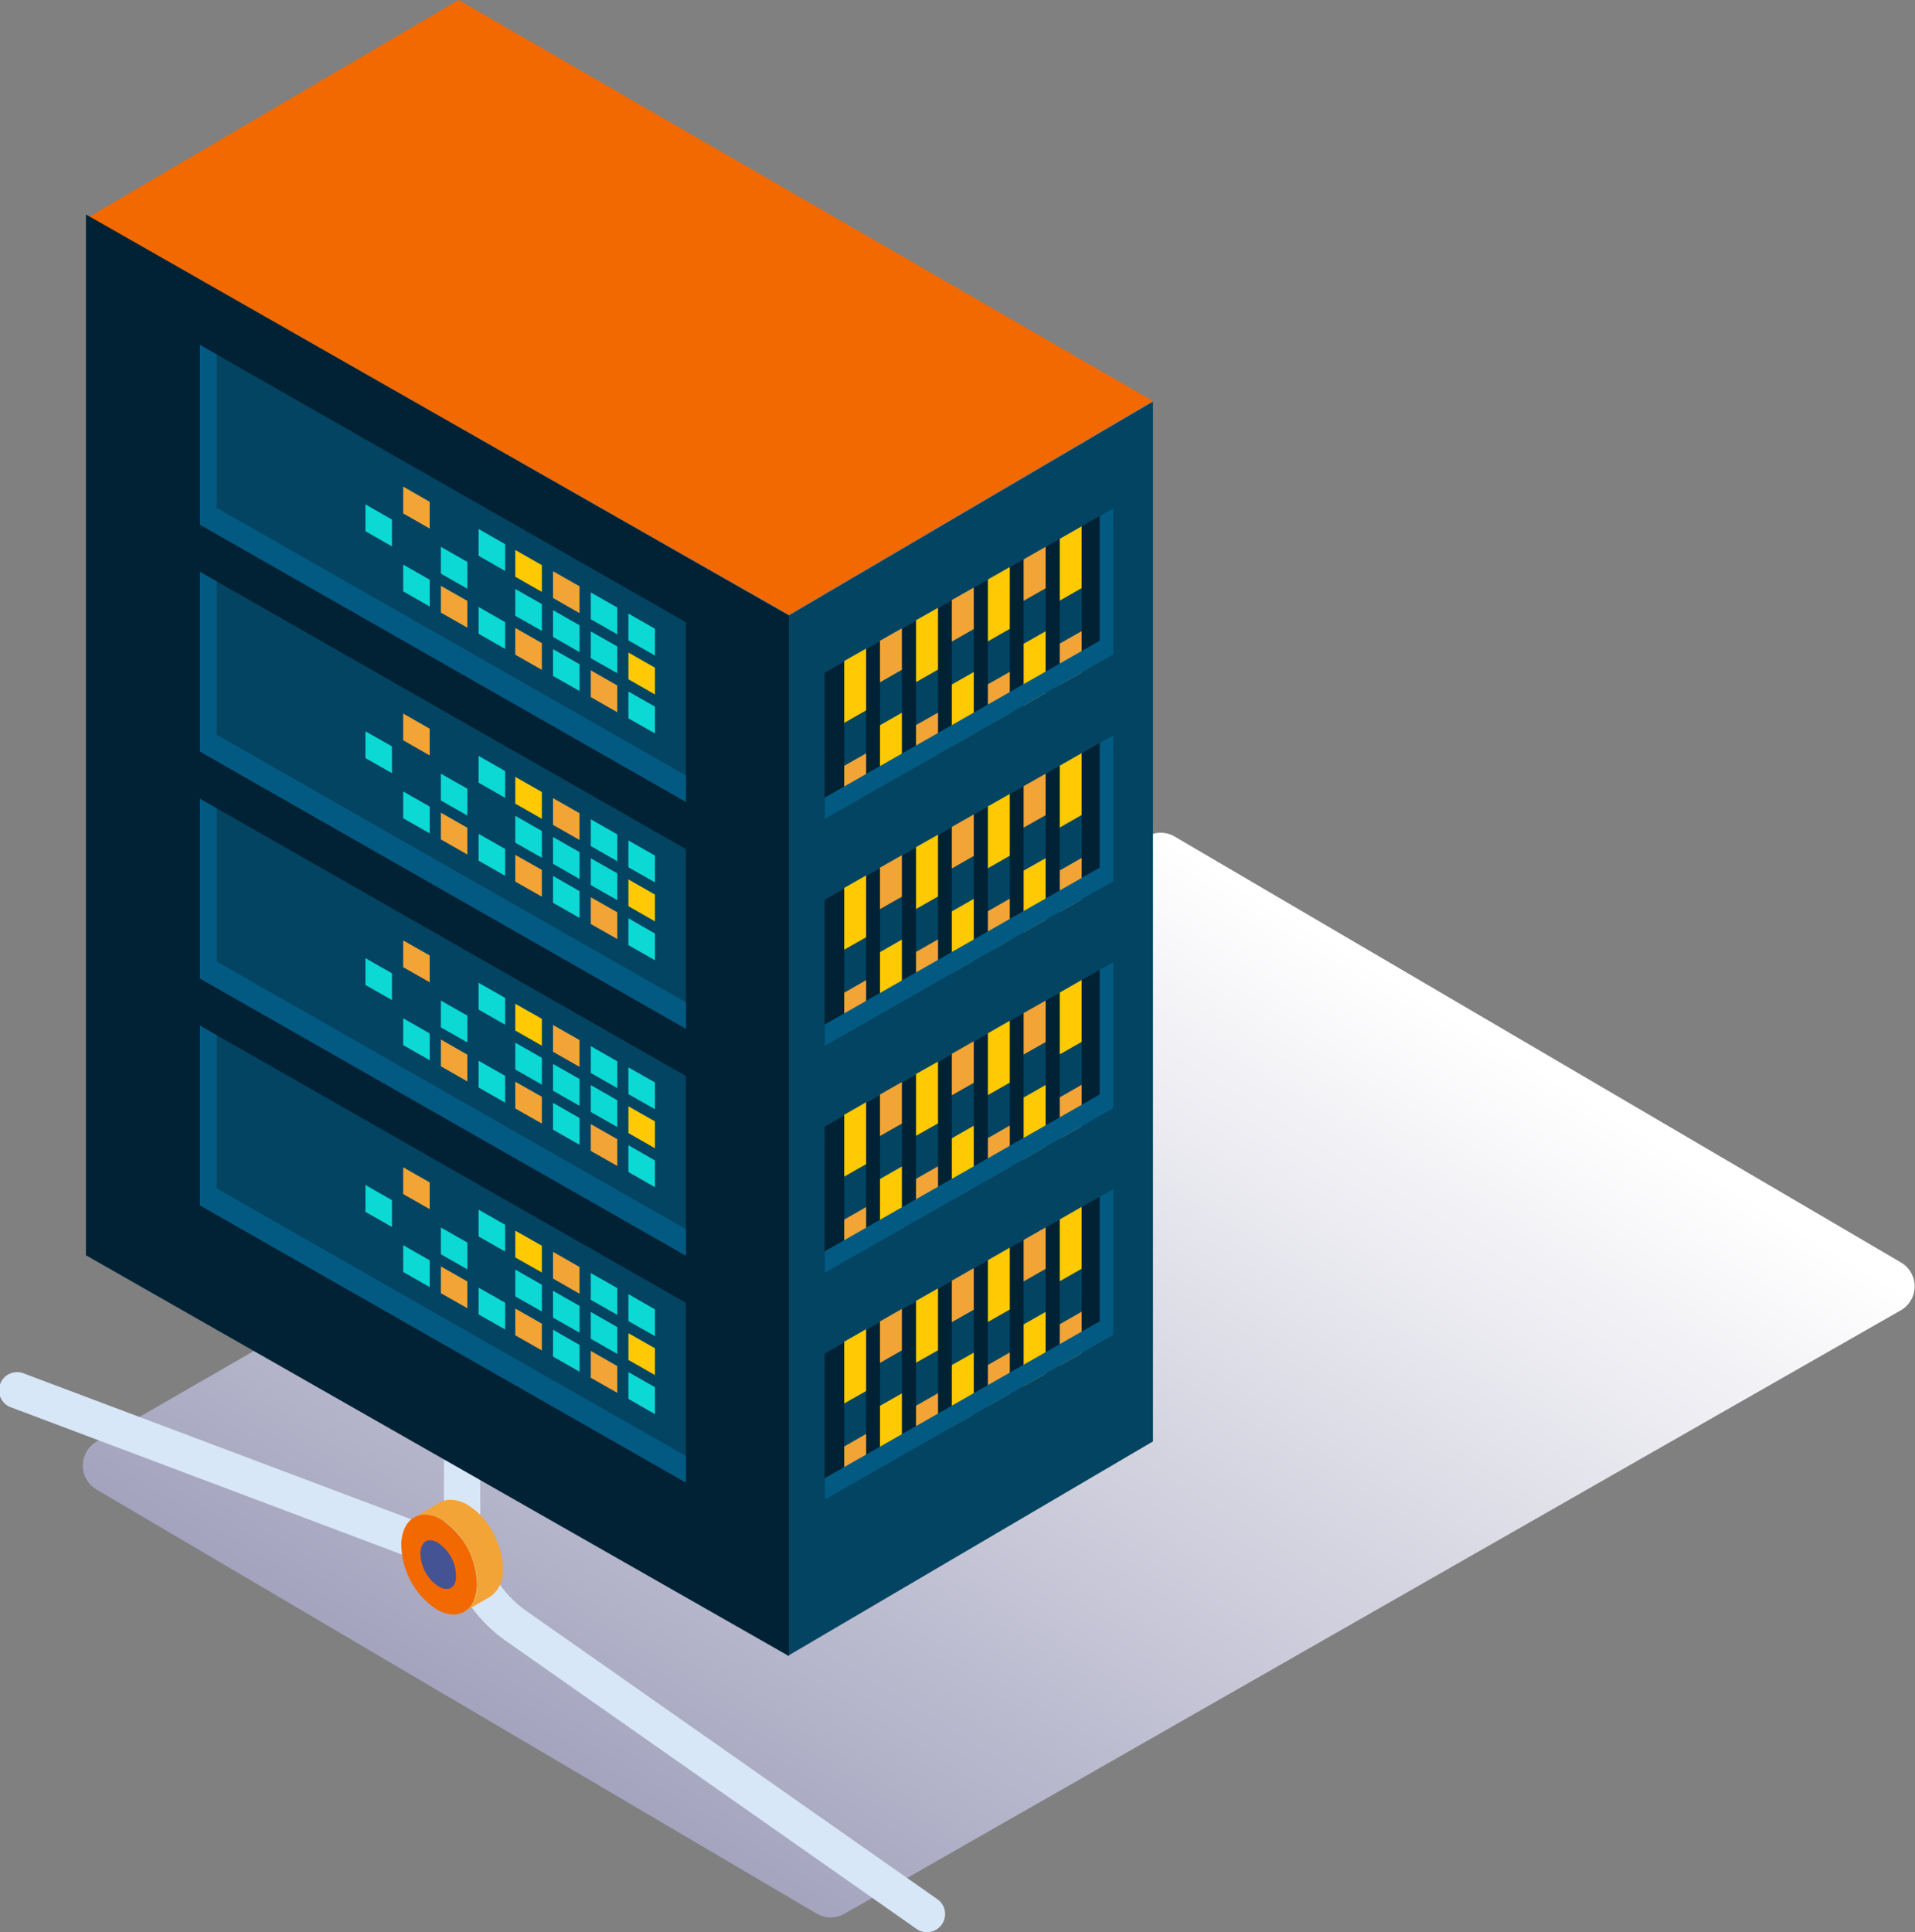 <svg xmlns="http://www.w3.org/2000/svg" xmlns:xlink="http://www.w3.org/1999/xlink" viewBox="0 0 211.02 212.9"><rect x="0" y="0" width="211.02" height="212.9" fill="#808080" stroke="none"/><defs><style>.cls-1{isolation:isolate;}.cls-2{mix-blend-mode:multiply;fill:url(#_ÂÁ_Ï_ÌÌ_È_ËÂÌÚ_12);}.cls-3{fill:#d7e7f7;}.cls-4{fill:#f2a437;}.cls-5{fill:#f16900;}.cls-6{fill:#445394;}.cls-7{fill:#034462;}.cls-8{fill:#012235;}.cls-9{fill:#025a82;}.cls-10{fill:#ffc904;}.cls-11{fill:#0cd9d4;}</style><linearGradient id="_ÂÁ_Ï_ÌÌ_È_ËÂÌÚ_12" x1="75.86" y1="207.37" x2="141.56" y2="100.3" gradientUnits="userSpaceOnUse"><stop offset="0" stop-color="#a1a1bd"/><stop offset="1" stop-color="#fff"/></linearGradient></defs><g class="cls-1"><g id="Layer_2" data-name="Layer 2"><g id="Layer_1-2" data-name="Layer 1"><path class="cls-2" d="M209.5,139.12,129.43,92.17a3.06,3.06,0,0,0-3.07,0L10.65,158.84a3.06,3.06,0,0,0,0,5.29L90,210.86a3.06,3.06,0,0,0,3.07,0l116.36-66.47A3.05,3.05,0,0,0,209.5,139.12Z"/><path class="cls-3" d="M102.15,212.9a2,2,0,0,1-1.15-.36L55.71,180.78a16,16,0,0,1-6.79-13.06V146.9a2,2,0,0,1,4,0v20.82A11.94,11.94,0,0,0,58,177.5l45.29,31.76a2,2,0,0,1,.49,2.79A2,2,0,0,1,102.15,212.9Z"/><path class="cls-3" d="M49.81,173.23a1.93,1.93,0,0,1-.7-.13l-47.81-18a2,2,0,1,1,1.4-3.74l47.82,18a2,2,0,0,1-.71,3.87Z"/><g class="cls-1"><path class="cls-4" d="M55.13,170.87a9.54,9.54,0,0,0-.52-1.44,9,9,0,0,0-.77-1.36,7.44,7.44,0,0,0-2.32-2.26,3.82,3.82,0,0,0-1.74-.55,2.27,2.27,0,0,0-1,.15,2.41,2.41,0,0,0-.33.15l-2.84,1.65a1.26,1.26,0,0,1,.33-.16,2.43,2.43,0,0,1,1-.15,3.72,3.72,0,0,1,1.73.56A7.4,7.4,0,0,1,51,169.71a10.11,10.11,0,0,1,.77,1.36,8.61,8.61,0,0,1,.53,1.44,7.38,7.38,0,0,1,.27,2.3,3.24,3.24,0,0,1-1.41,2.77L54,175.94a3.26,3.26,0,0,0,1.4-2.77A7,7,0,0,0,55.13,170.87Z"/><path class="cls-5" d="M48.67,167.46a8.7,8.7,0,0,1,3.89,7.35c-.16,2.73-2.15,3.85-4.45,2.52A8.7,8.7,0,0,1,44.22,170C44.38,167.25,46.37,166.12,48.67,167.46Z"/></g><path class="cls-6" d="M49.25,175.07c.61,0,1-.52,1-1.35a4.43,4.43,0,0,0-2-3.73,1.72,1.72,0,0,0-.87-.27c-.61,0-1,.52-1.05,1.35a4.43,4.43,0,0,0,2,3.73,1.72,1.72,0,0,0,.87.27Z"/><polygon class="cls-5" points="127.05 44.19 86.94 67.74 9.85 23.88 50.53 0 127.05 44.19"/><polygon class="cls-7" points="127.05 158.82 86.94 182.38 86.94 67.81 127.05 44.26 127.05 158.82"/><polygon class="cls-8" points="86.94 182.48 9.47 138.31 9.47 23.63 86.94 67.81 86.94 182.48"/><polygon class="cls-7" points="75.58 163.35 22.03 132.81 22.03 113.01 75.58 143.55 75.58 163.35"/><polygon class="cls-9" points="23.88 130.95 75.58 160.43 75.58 163.35 22.03 132.81 22.03 113.01 23.88 114.07 23.88 130.95"/><polygon class="cls-8" points="122.7 147.1 90.87 165.25 90.87 149.14 122.7 130.99 122.7 147.1"/><polygon class="cls-7" points="119.19 149.1 116.78 150.48 116.78 134.36 119.19 132.98 119.19 149.1"/><polygon class="cls-4" points="119.19 149.1 116.78 150.48 116.78 145.91 119.19 144.53 119.19 149.1"/><polygon class="cls-10" points="119.19 139.8 116.78 141.17 116.78 134.36 119.19 132.98 119.19 139.8"/><polygon class="cls-7" points="115.22 151.36 112.8 152.74 112.8 136.62 115.22 135.24 115.22 151.36"/><polygon class="cls-4" points="115.22 139.81 112.8 141.19 112.8 136.62 115.22 135.24 115.22 139.81"/><polygon class="cls-10" points="115.22 151.36 112.8 152.74 112.8 145.93 115.22 144.55 115.22 151.36"/><polygon class="cls-7" points="111.27 153.59 108.86 154.97 108.86 138.85 111.27 137.47 111.27 153.59"/><polygon class="cls-4" points="111.27 153.59 108.86 154.97 108.86 150.4 111.27 149.02 111.27 153.59"/><polygon class="cls-10" points="111.27 144.29 108.86 145.66 108.86 138.85 111.27 137.47 111.27 144.29"/><polygon class="cls-7" points="107.3 155.85 104.89 157.23 104.89 141.11 107.3 139.73 107.3 155.85"/><polygon class="cls-4" points="107.3 144.31 104.89 145.68 104.89 141.11 107.3 139.73 107.3 144.31"/><polygon class="cls-10" points="107.3 155.85 104.89 157.23 104.89 150.41 107.3 149.04 107.3 155.85"/><polygon class="cls-7" points="103.36 158.08 100.94 159.46 100.94 143.34 103.36 141.96 103.36 158.08"/><polygon class="cls-4" points="103.36 158.08 100.94 159.46 100.94 154.89 103.36 153.51 103.36 158.08"/><polygon class="cls-10" points="103.36 148.78 100.94 150.15 100.94 143.34 103.36 141.96 103.36 148.78"/><polygon class="cls-7" points="99.38 160.34 96.97 161.72 96.97 145.6 99.38 144.22 99.38 160.34"/><polygon class="cls-4" points="99.38 148.79 96.97 150.17 96.97 145.6 99.38 144.22 99.38 148.79"/><polygon class="cls-10" points="99.38 160.34 96.97 161.72 96.97 154.9 99.38 153.53 99.38 160.34"/><polygon class="cls-7" points="95.44 162.57 93.03 163.95 93.03 147.83 95.44 146.45 95.44 162.57"/><polygon class="cls-4" points="95.44 162.57 93.03 163.95 93.03 159.38 95.44 158 95.44 162.57"/><polygon class="cls-10" points="95.44 153.27 93.03 154.64 93.03 147.83 95.44 146.45 95.44 153.27"/><polygon class="cls-9" points="121.18 131.85 122.7 130.99 122.7 147.1 90.87 165.25 90.87 162.88 121.18 145.59 121.18 131.85"/><polygon class="cls-11" points="72.17 147.22 69.25 145.56 69.25 142.6 72.17 144.27 72.17 147.22"/><polygon class="cls-10" points="72.17 151.51 69.25 149.85 69.25 146.9 72.17 148.56 72.17 151.51"/><polygon class="cls-11" points="72.17 155.81 69.25 154.14 69.25 151.19 72.17 152.85 72.17 155.81"/><polygon class="cls-11" points="68.02 144.88 65.1 143.22 65.1 140.27 68.02 141.93 68.02 144.88"/><polygon class="cls-11" points="68.02 149.18 65.1 147.51 65.1 144.56 68.02 146.23 68.02 149.18"/><polygon class="cls-4" points="68.02 153.47 65.1 151.81 65.1 148.85 68.02 150.52 68.02 153.47"/><polygon class="cls-4" points="63.86 142.55 60.94 140.88 60.94 137.93 63.86 139.6 63.86 142.55"/><polygon class="cls-11" points="63.86 146.84 60.94 145.18 60.94 142.23 63.86 143.89 63.86 146.84"/><polygon class="cls-11" points="63.86 151.14 60.94 149.47 60.94 146.52 63.86 148.19 63.86 151.14"/><polygon class="cls-10" points="59.71 140.21 56.78 138.55 56.78 135.6 59.71 137.26 59.71 140.21"/><polygon class="cls-11" points="59.71 144.51 56.78 142.84 56.78 139.89 59.71 141.56 59.71 144.51"/><polygon class="cls-4" points="59.71 148.8 56.78 147.13 56.78 144.18 59.71 145.85 59.71 148.8"/><polygon class="cls-11" points="55.66 137.9 52.74 136.24 52.74 133.29 55.66 134.95 55.66 137.9"/><polygon class="cls-11" points="55.66 146.49 52.74 144.83 52.74 141.88 55.66 143.54 55.66 146.49"/><polygon class="cls-11" points="51.5 139.86 48.58 138.2 48.58 135.25 51.5 136.91 51.5 139.86"/><polygon class="cls-4" points="51.5 144.15 48.58 142.49 48.58 139.54 51.5 141.2 51.5 144.15"/><polygon class="cls-4" points="47.35 133.23 44.43 131.57 44.43 128.62 47.35 130.28 47.35 133.23"/><polygon class="cls-11" points="47.35 141.82 44.43 140.15 44.43 137.2 47.35 138.87 47.35 141.82"/><polygon class="cls-11" points="43.19 135.19 40.27 133.53 40.27 130.57 43.19 132.24 43.19 135.19"/><polygon class="cls-7" points="75.58 138.35 22.03 107.81 22.03 88.01 75.58 118.56 75.58 138.35"/><polygon class="cls-9" points="23.88 105.95 75.58 135.44 75.58 138.35 22.03 107.81 22.03 88.01 23.88 89.07 23.88 105.95"/><polygon class="cls-8" points="122.7 122.11 90.87 140.26 90.87 124.14 122.7 105.99 122.7 122.11"/><polygon class="cls-7" points="119.19 124.11 116.78 125.48 116.78 109.36 119.19 107.98 119.19 124.11"/><polygon class="cls-4" points="119.19 124.11 116.78 125.48 116.78 120.91 119.19 119.53 119.19 124.11"/><polygon class="cls-10" points="119.19 114.8 116.78 116.17 116.78 109.36 119.19 107.98 119.19 114.8"/><polygon class="cls-7" points="115.22 126.36 112.8 127.74 112.8 111.62 115.22 110.25 115.22 126.36"/><polygon class="cls-4" points="115.22 114.82 112.8 116.19 112.8 111.62 115.22 110.25 115.22 114.82"/><polygon class="cls-10" points="115.22 126.36 112.8 127.74 112.8 120.93 115.22 119.55 115.22 126.36"/><polygon class="cls-7" points="111.27 128.59 108.86 129.97 108.86 113.85 111.27 112.47 111.27 128.59"/><polygon class="cls-4" points="111.27 128.59 108.86 129.97 108.86 125.4 111.27 124.02 111.27 128.59"/><polygon class="cls-10" points="111.27 119.29 108.86 120.66 108.86 113.85 111.27 112.47 111.27 119.29"/><polygon class="cls-7" points="107.3 130.85 104.89 132.23 104.89 116.11 107.3 114.73 107.3 130.85"/><polygon class="cls-4" points="107.3 119.31 104.89 120.68 104.89 116.11 107.3 114.73 107.3 119.31"/><polygon class="cls-10" points="107.3 130.85 104.89 132.23 104.89 125.42 107.3 124.04 107.3 130.85"/><polygon class="cls-7" points="103.36 133.08 100.94 134.46 100.94 118.34 103.36 116.97 103.36 133.08"/><polygon class="cls-4" points="103.36 133.08 100.94 134.46 100.94 129.89 103.36 128.51 103.36 133.08"/><polygon class="cls-10" points="103.36 123.78 100.94 125.15 100.94 118.34 103.36 116.97 103.36 123.78"/><polygon class="cls-7" points="99.38 135.34 96.97 136.72 96.97 120.6 99.38 119.22 99.38 135.34"/><polygon class="cls-4" points="99.38 123.8 96.97 125.17 96.97 120.6 99.38 119.22 99.38 123.8"/><polygon class="cls-10" points="99.38 135.34 96.97 136.72 96.97 129.91 99.38 128.53 99.38 135.34"/><polygon class="cls-7" points="95.44 137.57 93.03 138.95 93.03 122.83 95.44 121.45 95.44 137.57"/><polygon class="cls-4" points="95.44 137.57 93.03 138.95 93.03 134.38 95.44 133 95.44 137.57"/><polygon class="cls-10" points="95.44 128.27 93.03 129.64 93.03 122.83 95.44 121.45 95.44 128.27"/><polygon class="cls-9" points="121.18 106.85 122.7 105.99 122.7 122.11 90.87 140.26 90.87 137.88 121.18 120.6 121.18 106.85"/><polygon class="cls-11" points="72.17 122.22 69.25 120.56 69.25 117.61 72.17 119.27 72.17 122.22"/><polygon class="cls-10" points="72.17 126.52 69.25 124.85 69.25 121.9 72.17 123.56 72.17 126.52"/><polygon class="cls-11" points="72.17 130.81 69.25 129.14 69.25 126.19 72.17 127.86 72.17 130.81"/><polygon class="cls-11" points="68.02 119.89 65.1 118.22 65.1 115.27 68.02 116.94 68.02 119.89"/><polygon class="cls-11" points="68.02 124.18 65.1 122.52 65.1 119.56 68.02 121.23 68.02 124.18"/><polygon class="cls-4" points="68.02 128.47 65.1 126.81 65.1 123.86 68.02 125.52 68.02 128.47"/><polygon class="cls-4" points="63.86 117.55 60.94 115.89 60.94 112.94 63.86 114.6 63.86 117.55"/><polygon class="cls-11" points="63.86 121.84 60.94 120.18 60.94 117.23 63.86 118.89 63.86 121.84"/><polygon class="cls-11" points="63.86 126.14 60.94 124.47 60.94 121.52 63.86 123.19 63.86 126.14"/><polygon class="cls-10" points="59.71 115.22 56.78 113.55 56.78 110.6 59.71 112.26 59.71 115.22"/><polygon class="cls-11" points="59.71 119.51 56.78 117.84 56.78 114.89 59.71 116.56 59.71 119.51"/><polygon class="cls-4" points="59.71 123.8 56.78 122.14 56.78 119.19 59.71 120.85 59.71 123.8"/><polygon class="cls-11" points="55.66 112.91 52.74 111.24 52.74 108.29 55.66 109.95 55.66 112.91"/><polygon class="cls-11" points="55.66 121.49 52.74 119.83 52.74 116.88 55.66 118.54 55.66 121.49"/><polygon class="cls-11" points="51.5 114.86 48.58 113.2 48.58 110.25 51.5 111.91 51.5 114.86"/><polygon class="cls-4" points="51.5 119.16 48.58 117.49 48.58 114.54 51.5 116.21 51.5 119.16"/><polygon class="cls-4" points="47.35 108.23 44.43 106.57 44.43 103.62 47.35 105.28 47.35 108.23"/><polygon class="cls-11" points="47.35 116.82 44.43 115.16 44.43 112.2 47.35 113.87 47.35 116.82"/><polygon class="cls-11" points="43.19 110.19 40.27 108.53 40.27 105.58 43.19 107.24 43.19 110.19"/><polygon class="cls-7" points="75.58 113.35 22.03 82.81 22.03 63.01 75.58 93.56 75.58 113.35"/><polygon class="cls-9" points="23.88 80.96 75.58 110.44 75.58 113.35 22.03 82.81 22.03 63.01 23.88 64.07 23.88 80.96"/><polygon class="cls-8" points="122.7 97.11 90.87 115.26 90.87 99.14 122.7 80.99 122.7 97.11"/><polygon class="cls-7" points="119.19 99.11 116.78 100.48 116.78 84.36 119.19 82.99 119.19 99.11"/><polygon class="cls-4" points="119.19 99.11 116.78 100.48 116.78 95.91 119.19 94.53 119.19 99.11"/><polygon class="cls-10" points="119.19 89.8 116.78 91.18 116.78 84.36 119.19 82.99 119.19 89.8"/><polygon class="cls-7" points="115.22 101.37 112.8 102.74 112.8 86.62 115.22 85.25 115.22 101.37"/><polygon class="cls-4" points="115.22 89.82 112.8 91.19 112.8 86.62 115.22 85.25 115.22 89.82"/><polygon class="cls-10" points="115.22 101.37 112.8 102.74 112.8 95.93 115.22 94.56 115.22 101.37"/><polygon class="cls-7" points="111.27 103.6 108.86 104.97 108.86 88.85 111.27 87.48 111.27 103.6"/><polygon class="cls-4" points="111.27 103.6 108.86 104.97 108.86 100.4 111.27 99.02 111.27 103.6"/><polygon class="cls-10" points="111.27 94.29 108.86 95.67 108.86 88.85 111.27 87.48 111.27 94.29"/><polygon class="cls-7" points="107.3 105.86 104.89 107.23 104.89 91.11 107.3 89.74 107.3 105.86"/><polygon class="cls-4" points="107.3 94.31 104.89 95.69 104.89 91.11 107.3 89.74 107.3 94.31"/><polygon class="cls-10" points="107.3 105.86 104.89 107.23 104.89 100.42 107.3 99.04 107.3 105.86"/><polygon class="cls-7" points="103.36 108.09 100.94 109.46 100.94 93.34 103.36 91.97 103.36 108.09"/><polygon class="cls-4" points="103.36 108.09 100.94 109.46 100.94 104.89 103.36 103.51 103.36 108.09"/><polygon class="cls-10" points="103.36 98.78 100.94 100.16 100.94 93.34 103.36 91.97 103.36 98.78"/><polygon class="cls-7" points="99.38 110.35 96.97 111.72 96.97 95.6 99.38 94.23 99.38 110.35"/><polygon class="cls-4" points="99.38 98.8 96.97 100.17 96.97 95.6 99.38 94.23 99.38 98.8"/><polygon class="cls-10" points="99.38 110.35 96.97 111.72 96.97 104.91 99.38 103.53 99.38 110.35"/><polygon class="cls-7" points="95.44 112.58 93.03 113.95 93.03 97.83 95.44 96.46 95.44 112.58"/><polygon class="cls-4" points="95.44 112.58 93.03 113.95 93.03 109.38 95.44 108 95.44 112.58"/><polygon class="cls-10" points="95.44 103.27 93.03 104.64 93.03 97.83 95.44 96.46 95.44 103.27"/><polygon class="cls-9" points="121.18 81.85 122.7 80.99 122.7 97.11 90.87 115.26 90.87 112.89 121.18 95.6 121.18 81.85"/><polygon class="cls-11" points="72.17 97.22 69.25 95.56 69.25 92.61 72.17 94.27 72.17 97.22"/><polygon class="cls-10" points="72.17 101.52 69.25 99.85 69.25 96.9 72.17 98.57 72.17 101.52"/><polygon class="cls-11" points="72.17 105.81 69.25 104.14 69.25 101.19 72.17 102.86 72.17 105.81"/><polygon class="cls-11" points="68.02 94.89 65.1 93.22 65.1 90.27 68.02 91.94 68.02 94.89"/><polygon class="cls-11" points="68.02 99.18 65.1 97.52 65.1 94.57 68.02 96.23 68.02 99.18"/><polygon class="cls-4" points="68.02 103.47 65.1 101.81 65.1 98.86 68.02 100.52 68.02 103.47"/><polygon class="cls-4" points="63.86 92.55 60.94 90.89 60.94 87.94 63.86 89.6 63.86 92.55"/><polygon class="cls-11" points="63.86 96.85 60.94 95.18 60.94 92.23 63.86 93.89 63.86 96.85"/><polygon class="cls-11" points="63.86 101.14 60.94 99.47 60.94 96.52 63.86 98.19 63.86 101.14"/><polygon class="cls-10" points="59.71 90.22 56.78 88.55 56.78 85.6 59.71 87.27 59.71 90.22"/><polygon class="cls-11" points="59.71 94.51 56.78 92.85 56.78 89.89 59.71 91.56 59.71 94.51"/><polygon class="cls-4" points="59.71 98.8 56.78 97.14 56.78 94.19 59.71 95.85 59.71 98.8"/><polygon class="cls-11" points="55.66 87.91 52.74 86.24 52.74 83.29 55.66 84.96 55.66 87.91"/><polygon class="cls-11" points="55.66 96.5 52.74 94.83 52.74 91.88 55.66 93.54 55.66 96.5"/><polygon class="cls-11" points="51.5 89.86 48.58 88.2 48.58 85.25 51.5 86.91 51.5 89.86"/><polygon class="cls-4" points="51.5 94.16 48.58 92.49 48.58 89.54 51.5 91.21 51.5 94.16"/><polygon class="cls-4" points="47.35 83.24 44.43 81.57 44.43 78.62 47.35 80.29 47.35 83.24"/><polygon class="cls-11" points="47.35 91.82 44.43 90.16 44.43 87.21 47.35 88.87 47.35 91.82"/><polygon class="cls-11" points="43.19 85.19 40.27 83.53 40.27 80.58 43.19 82.24 43.19 85.19"/><polygon class="cls-7" points="75.58 88.35 22.03 57.81 22.03 38.01 75.58 68.56 75.58 88.35"/><polygon class="cls-9" points="23.88 55.96 75.58 85.44 75.58 88.35 22.03 57.81 22.03 38.01 23.88 39.07 23.88 55.96"/><polygon class="cls-8" points="122.7 72.11 90.87 90.26 90.87 74.14 122.7 55.99 122.7 72.11"/><polygon class="cls-7" points="119.19 74.11 116.78 75.48 116.78 59.37 119.19 57.99 119.19 74.11"/><polygon class="cls-4" points="119.19 74.11 116.78 75.48 116.78 70.91 119.19 69.54 119.19 74.11"/><polygon class="cls-10" points="119.19 64.8 116.78 66.18 116.78 59.37 119.19 57.99 119.19 64.8"/><polygon class="cls-7" points="115.22 76.37 112.8 77.75 112.8 61.63 115.22 60.25 115.22 76.37"/><polygon class="cls-4" points="115.22 64.82 112.8 66.2 112.8 61.63 115.22 60.25 115.22 64.82"/><polygon class="cls-10" points="115.22 76.37 112.8 77.75 112.8 70.93 115.22 69.56 115.22 76.37"/><polygon class="cls-7" points="111.27 78.6 108.86 79.97 108.86 63.85 111.27 62.48 111.27 78.6"/><polygon class="cls-4" points="111.27 78.6 108.86 79.97 108.86 75.4 111.27 74.03 111.27 78.6"/><polygon class="cls-10" points="111.27 69.29 108.86 70.67 108.86 63.85 111.27 62.48 111.27 69.29"/><polygon class="cls-7" points="107.3 80.86 104.89 82.23 104.89 66.11 107.3 64.74 107.3 80.86"/><polygon class="cls-4" points="107.3 69.31 104.89 70.69 104.89 66.11 107.3 64.74 107.3 69.31"/><polygon class="cls-10" points="107.3 80.86 104.89 82.23 104.89 75.42 107.3 74.05 107.3 80.86"/><polygon class="cls-7" points="103.36 83.09 100.94 84.46 100.94 68.34 103.36 66.97 103.36 83.09"/><polygon class="cls-4" points="103.36 83.09 100.94 84.46 100.94 79.89 103.36 78.52 103.36 83.09"/><polygon class="cls-10" points="103.36 73.78 100.94 75.16 100.94 68.34 103.36 66.97 103.36 73.78"/><polygon class="cls-7" points="99.38 85.35 96.97 86.72 96.97 70.6 99.38 69.23 99.38 85.35"/><polygon class="cls-4" points="99.38 73.8 96.97 75.18 96.97 70.6 99.38 69.23 99.38 73.8"/><polygon class="cls-10" points="99.38 85.35 96.97 86.72 96.97 79.91 99.38 78.53 99.38 85.35"/><polygon class="cls-7" points="95.44 87.58 93.03 88.95 93.03 72.83 95.44 71.46 95.44 87.58"/><polygon class="cls-4" points="95.44 87.58 93.03 88.95 93.03 84.38 95.44 83.01 95.44 87.58"/><polygon class="cls-10" points="95.44 78.27 93.03 79.65 93.03 72.83 95.44 71.46 95.44 78.27"/><polygon class="cls-9" points="121.18 56.85 122.7 55.99 122.7 72.11 90.87 90.26 90.87 87.89 121.18 70.6 121.18 56.85"/><polygon class="cls-11" points="72.17 72.23 69.25 70.56 69.25 67.61 72.17 69.28 72.17 72.23"/><polygon class="cls-10" points="72.17 76.52 69.25 74.85 69.25 71.9 72.17 73.57 72.17 76.52"/><polygon class="cls-11" points="72.17 80.81 69.25 79.15 69.25 76.2 72.17 77.86 72.17 80.81"/><polygon class="cls-11" points="68.02 69.89 65.1 68.23 65.1 65.28 68.02 66.94 68.02 69.89"/><polygon class="cls-11" points="68.02 74.18 65.1 72.52 65.1 69.57 68.02 71.23 68.02 74.18"/><polygon class="cls-4" points="68.02 78.48 65.1 76.81 65.1 73.86 68.02 75.53 68.02 78.48"/><polygon class="cls-4" points="63.86 67.56 60.94 65.89 60.94 62.94 63.86 64.6 63.86 67.56"/><polygon class="cls-11" points="63.86 71.85 60.94 70.18 60.94 67.23 63.86 68.9 63.86 71.85"/><polygon class="cls-11" points="63.86 76.14 60.94 74.48 60.94 71.53 63.86 73.19 63.86 76.14"/><polygon class="cls-10" points="59.71 65.22 56.78 63.55 56.78 60.6 59.71 62.27 59.71 65.22"/><polygon class="cls-11" points="59.71 69.51 56.78 67.85 56.78 64.9 59.71 66.56 59.71 69.51"/><polygon class="cls-4" points="59.71 73.81 56.78 72.14 56.78 69.19 59.71 70.86 59.71 73.81"/><polygon class="cls-11" points="55.66 62.91 52.74 61.24 52.74 58.29 55.66 59.96 55.66 62.91"/><polygon class="cls-11" points="55.66 71.5 52.74 69.83 52.74 66.88 55.66 68.55 55.66 71.5"/><polygon class="cls-11" points="51.5 64.87 48.58 63.2 48.58 60.25 51.5 61.92 51.5 64.87"/><polygon class="cls-4" points="51.5 69.16 48.58 67.5 48.58 64.55 51.5 66.21 51.5 69.16"/><polygon class="cls-4" points="47.35 58.24 44.43 56.57 44.43 53.62 47.35 55.29 47.35 58.24"/><polygon class="cls-11" points="47.35 66.83 44.43 65.16 44.43 62.21 47.35 63.88 47.35 66.83"/><polygon class="cls-11" points="43.19 60.2 40.27 58.53 40.27 55.58 43.19 57.25 43.19 60.2"/></g></g></g></svg>